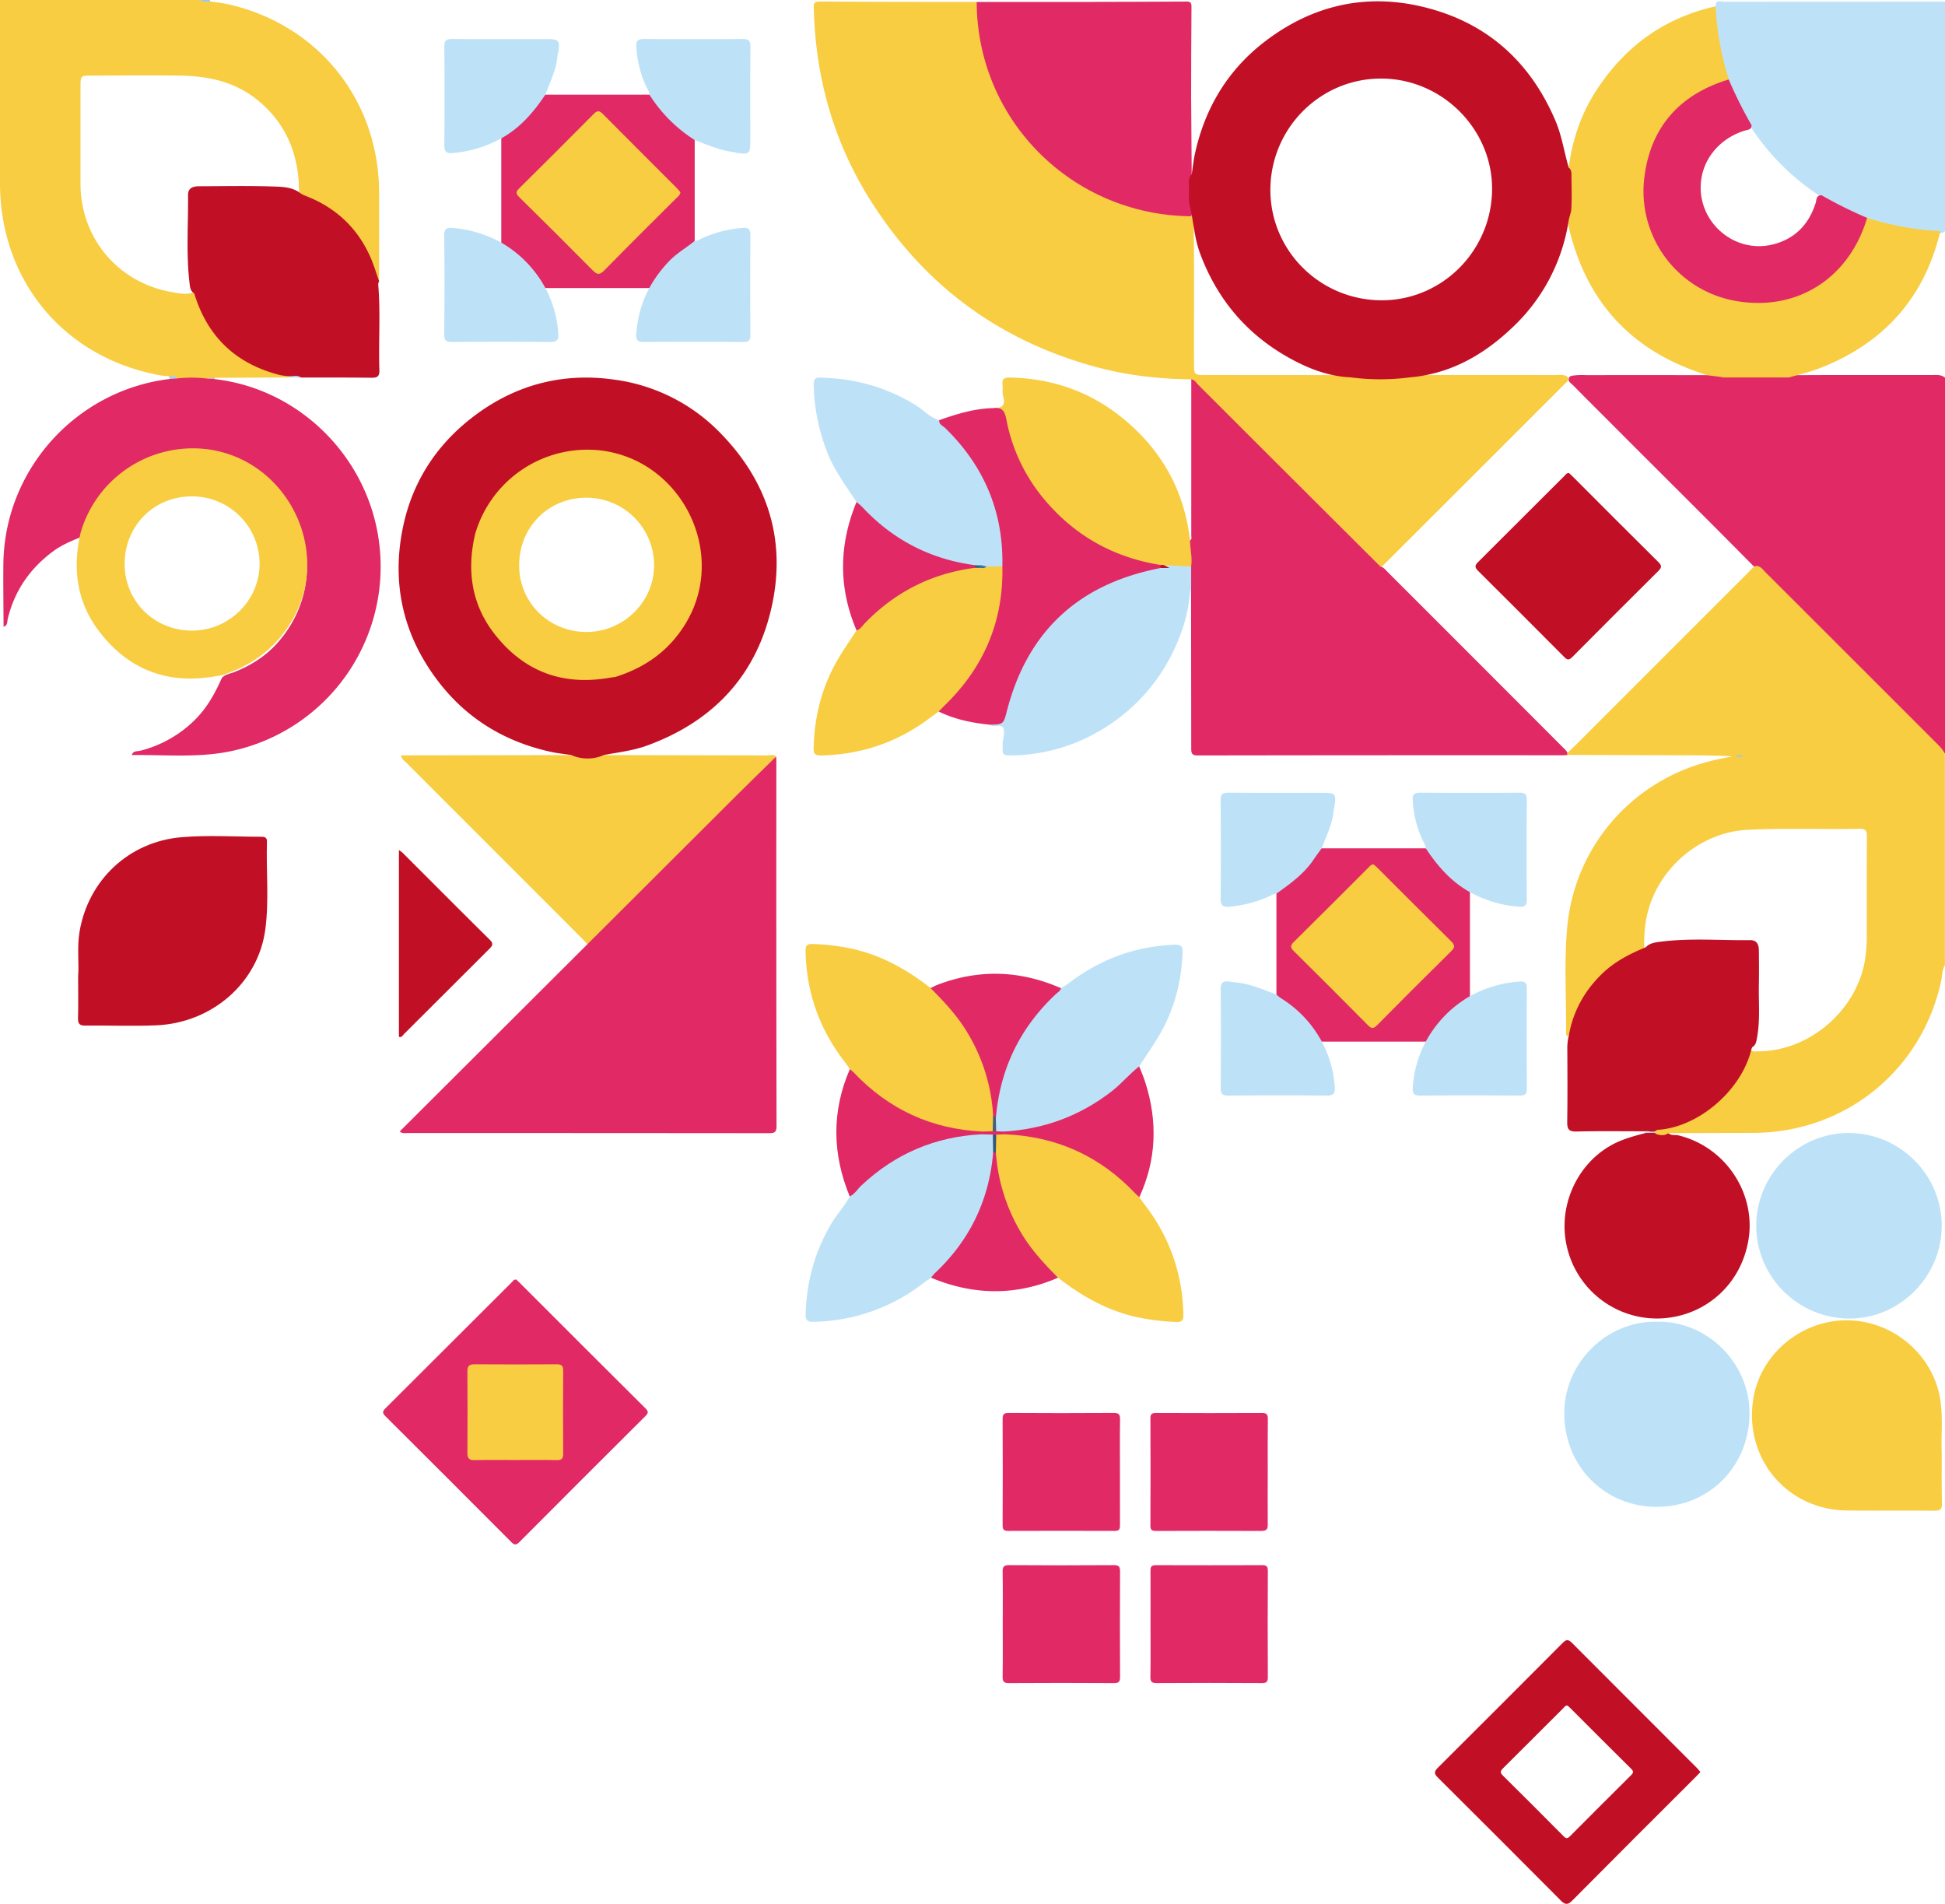 <svg xmlns="http://www.w3.org/2000/svg" viewBox="0 0 1194.85 1169.42"><defs><style>.cls-1{fill:#e02965;}.cls-2{fill:#f8cd42;}.cls-3{fill:#bde2f7;}.cls-4{fill:#9ac8ef;}.cls-5{fill:#c11025;}.cls-6{fill:#a7cff1;}.cls-7{fill:#bed6ec;}.cls-8{fill:#bcc0c5;}.cls-9{fill:#3a75a9;}.cls-10{fill:#425b73;}.cls-11{fill:#42607e;}.cls-12{fill:#365676;}</style></defs><g id="Calque_2" data-name="Calque 2"><g id="Calque_1-2" data-name="Calque 1"><path class="cls-1" d="M1078.53,348.2c2,.62,3.11,2.43,4.5,3.81q53.84,53.76,107.65,107.57c1.26,1.25,2.17,3,4.17,3.36V232c-2.56-2.16-5.66-1.62-8.6-1.62-29.08,0-58.15-.1-87.23.1-13.37-.18-26.75-.16-40.12,0-28.25-.1-56.5-.07-84.76-.06a42.4,42.4,0,0,0-8.43.37,4.66,4.66,0,0,0-1.52.65c-1.68,2.76.9,3.9,2.23,5.26,8.75,8.91,17.63,17.68,26.44,26.53,27.74,27.81,55.65,55.45,83.27,83.39C1076.82,347.26,1077.43,348.09,1078.53,348.2Z"/><path class="cls-2" d="M232.88,172.73c0-18.16,0-36.33,0-54.49-.13-56.64-37.21-103-92.47-115.56-3.72-.84-7.55-1.2-11.32-1.79-1.92-1-4.2.37-6.09-.89H0Q0,56.22,0,112.43c0,60.27,39.66,107.65,98.9,118.19,1.63.29,3.3.35,5,.52,1.67,1,3.66,1.3,5.24,2.52a134,134,0,0,1,17.47,0c1.88-.29,3.85-.26,5.43-1.58l45.81-.26a.78.78,0,0,0-.06-1.27c-8.32-2.21-16.78-4.11-24.3-8.53-15-8.82-25.82-21.11-31.53-37.72-.62-1.83-.35-4.62-3.54-4.57-4.32,1.49-8.58.43-12.83-.31-33-5.69-56.12-33.13-56.14-66.58q0-30,0-59.91c0-6.26.24-6.5,6.41-6.51,18.14,0,36.28-.22,54.42,0,17.63.26,34.3,3.75,48.42,15.46,15.84,13.13,23.59,30.1,24.85,50.35a41,41,0,0,0,.34,6c.55,2.29,2.5,2.9,4.36,3.66,21.22,8.68,35.12,23.94,41.47,46.05C230.22,169.79,229.88,172.45,232.88,172.73Z"/><path class="cls-3" d="M1194.85,1q-67.75,0-135.52.06c-2.08,0-5.45-1.55-5.45,2.83-2.78,4.8-.52,9.76-.06,14.49a123.32,123.32,0,0,0,6.83,29.89c4,9.95,8.25,19.84,14.27,28.82a146.18,146.18,0,0,0,43.84,43.81c9,5.95,18.75,10.29,28.72,14.24a153.35,153.35,0,0,0,44.25,8.16,5,5,0,0,0,3.12-1.32Z"/><path class="cls-4" d="M123,0c1.83,1.67,4,.87,6.09.89C129.05.6,129,.3,129,0Z"/><path class="cls-2" d="M963.71,232.78a.75.75,0,0,0,0-.57c-2.39-2.58-5.56-1.85-8.46-1.85-29.65,0-59.3-.13-88.94.13a187.82,187.82,0,0,1-36.73,0c-30.09-.19-60.19-.1-90.28-.16-5.39,0-5.76-.46-5.79-6.19-.15-28.09.24-56.19-.22-84.29a26.14,26.14,0,0,0-.32-5.45c-.73-2.42-2.84-2.45-4.8-2.77-6.73-1.11-13.58-1.19-20.28-2.52-23.31-4.61-44-14.35-61.95-30.22-23.74-21-38.22-46.93-43.19-78.18a137.57,137.57,0,0,1-1.53-14.36c-.1-1.81.11-3.69-1.31-5.17-32.13,0-64.26,0-96.38-.25-4.11,0-3.64,2.16-3.57,4.7,1.07,42.51,12.34,82.08,35.13,118q49,77.31,137.52,101.61c19.35,5.3,39.14,7.56,59.18,7.77a30.23,30.23,0,0,0,4.68,5.78q52.69,52.65,105.38,105.31c1.71,1.71,3.1,4,5.94,4.21,1.67-.52,2.74-1.85,3.9-3q55.13-55.05,110.21-110.15A5.59,5.59,0,0,0,963.71,232.78Z"/><path class="cls-1" d="M848,348q-32.18-32.06-64.33-64.11Q759.83,260.09,736,236.27c-1.24-1.23-2.09-3.08-4.18-3.26q0,47.92,0,95.83c0,1.05.58,2.38-.83,3.09-1.8,1.94-1.25,4.27-.94,6.47a84.92,84.92,0,0,1,.37,10.21c.26,4.49-1.25,9.13,1.27,13.4q.07,48.69.11,97.38c0,3.07.14,4.65,4.07,4.64q112.38-.19,224.75-.11c.83,0,1.65-.14,2.48-.21a.89.89,0,0,1,0-.58c-.4-1.95-2-3-3.24-4.31Q906.15,405,852.33,351.22C851.05,349.94,849.94,348.4,848,348Z"/><path class="cls-1" d="M360.85,580l-115.31,115c1.93,1.49,3.46.94,4.86.94q110.93,0,221.85.1c3.45,0,4.8-.43,4.79-4.45q-.21-112.18-.11-224.36c0-.83-.09-1.66-.13-2.49-2.26.08-3.52,1.75-4.91,3.14Q418,521.69,364.08,575.59A13.88,13.88,0,0,0,360.85,580Z"/><path class="cls-1" d="M127,232.5a82.81,82.81,0,0,0-18.62,0,4.39,4.39,0,0,0-4.31.31c-57.48,7-101.4,55.83-102,113.65-.13,12.82.07,25.65.12,38.47,2.62-.64,2.15-3.06,2.56-4.79,4.19-17.34,13.72-31.05,28-41.59,5.66-4.18,12.15-6.71,18.61-9.31,3.58-5.82,5.27-12.52,9-18.31,23-35.21,69.35-43.08,102.13-17.09,30.33,24,36.09,70,7.46,101.62-7.12,7.87-16.07,13.4-26,17.35-2.59,1-5.54,1.39-7.63,3.53-4,9-8.57,17.51-15.55,24.77a72.79,72.79,0,0,1-34.48,20c-1.89.5-4.52-.11-5.31,2.68,20.76-.28,41.62,1.93,62.2-2.67a115.81,115.81,0,0,0,89.93-126c-5.86-53.19-48.38-96.18-101.11-102.23C130.4,232.16,128.68,232.61,127,232.5Z"/><path class="cls-2" d="M963.69,103q0,14.06,0,28.11a19.87,19.87,0,0,0,.13,8.88q16.23,68.4,83.18,89.87c3.82,1.23,7.86,1.16,11.74,2H1099c6.47-1.93,13.11-3.41,19.36-5.87,38.93-15.31,63.84-43,73.63-84a177.92,177.92,0,0,1-44.93-8.16c-2.55,1.59-2.72,4.47-3.65,6.9-13.28,34.71-52,52.68-86.81,40.26-26.32-9.38-44.6-34.8-45.53-61.24-1.1-31.39,18.66-57.89,44.1-67.27,2.43-.89,5.31-1.09,6.89-3.64a178.35,178.35,0,0,1-8.15-44.93c-31.25,6.92-55.24,24.3-72.73,50.82C971.49,69.35,965.94,85.58,963.69,103Z"/><path class="cls-2" d="M360.85,580q45.54-45.44,91.08-90.86c8.23-8.2,16.57-16.29,24.87-24.43-1.53-1.58-3.45-.69-5.14-.69q-50.34-.18-100.67-.22H350.92l-98.33.17H246.3c.38,2.41,2.23,3.41,3.52,4.71Q303.43,522.34,357.1,576C358.39,577.27,359.6,578.64,360.85,580Z"/><path class="cls-2" d="M1192.84,892.39c-.56-9.59.91-21.25-.92-32.85-4.39-27.71-29.59-48.83-58.08-48.55s-53.27,21.84-57,49.69c-4.89,36.13,21.49,66.82,57.87,67.15,18,.17,36-.07,53.94.12,3.67,0,4.38-1.22,4.31-4.56C1192.71,913.74,1192.84,904.08,1192.84,892.39Z"/><path class="cls-5" d="M119.33,180.24c8.13,26.84,25.91,43.5,53.07,50.23a40.33,40.33,0,0,0,5.41.6c2.27,1.05,4.82-.32,7.08.84,14.44,0,28.88-.07,43.32.13,3.66.05,5-.93,4.84-4.74-.56-17.55.77-35.13-.71-52.67a5.74,5.74,0,0,1,.54-1.9c-1.69-4.78-3.12-9.68-5.13-14.32-8-18.43-21.59-31.07-40.34-38.22a26.51,26.51,0,0,1-2.61-1.31c-4.87-3.94-10.9-4.12-16.59-4.31-15.3-.52-30.62-.2-45.93-.16-3.71,0-6.81,1-6.76,5.42.18,18-1.22,35.93.89,53.85C116.7,176.12,116.83,178.73,119.33,180.24Z"/><path class="cls-5" d="M48,599.68c0,9.81.16,17.81-.07,25.8-.1,3.58,1.2,4.52,4.61,4.49,14.49-.16,29,.44,43.46-.17,33.89-1.44,62.57-25.72,67-59,2.38-17.88.43-35.89,1-53.83.08-2.52-1.29-3-3.45-3-16.32,0-32.73-1.07-48.94.27-32.52,2.68-57.45,26.51-62.73,58C47.22,581.93,48.66,591.73,48,599.68Z"/><path class="cls-1" d="M732.08,127V107l-.33-46c-1.16-1.19-2.67-1.18-4.17-1.3C698.27,57.32,676.32,36,673.25,7c-.23-2.18-.31-4.36-2.34-5.78H600c.24,72.66,58.63,131,131.78,131.62C732.93,130.93,732.42,129,732.08,127Z"/><path class="cls-3" d="M1078.87,752.92c0,31.36,25.77,57,57.26,57,31,0,56.71-25.83,56.71-57,0-31.36-25.77-57-57.26-57C1104.53,695.94,1078.87,721.74,1078.87,752.92Z"/><path class="cls-3" d="M1017.49,811.86c-30.54-.52-57.13,25.52-56.53,57.3.61,32.48,25.59,56.51,57,56.43,31.72-.08,56.58-24.57,56.79-57.19C1075,837.28,1048.7,811,1017.49,811.86Z"/><path class="cls-5" d="M1025,696.06l-7.9-.26a9.52,9.52,0,0,0-6.19.12c-6.67,1.78-13.31,3.49-19.56,6.7-21.1,10.85-33.13,35.14-29.62,58.68a56.75,56.75,0,0,0,59.87,48.46c25.78-1.77,47.69-20.22,52.45-47.84,4.91-28.52-13.69-57.34-42.86-64.5C1029.09,696.91,1026.74,697.72,1025,696.06Z"/><path class="cls-1" d="M317.12,785.94c-1.47-.12-2,.91-2.62,1.57q-38.88,38.81-77.79,77.62c-1.88,1.88-1.79,2.91,0,4.72q38.77,38.58,77.37,77.34c2.07,2.08,3.17,1.84,5.11-.1q38.59-38.76,77.37-77.34c1.86-1.84,1.78-2.84,0-4.64q-38.78-38.58-77.43-77.29C318.44,787.13,317.69,786.47,317.12,785.94Z"/><path class="cls-3" d="M731.75,362V348c-5.09-2.44-10.54-1.83-15.91-1.86-2.44,1.68-.64,1.93.8,2.3-1.3.22-2.42-.6-3.68-.66a111.4,111.4,0,0,0-61.88,29.6A112.57,112.57,0,0,0,616.71,439c-.61,3-1.9,4.83-5.23,4.74-1.3,0-2.69.09-3.51,1.42,2.53,2.23,7.14-1.1,8.46,2.2,1,2.61-.27,6.13-.48,9.26-.08,1.15.09,2.34,0,3.48-.38,3.18,1.17,3.93,4.08,3.91a109.2,109.2,0,0,0,54.22-14.36,112.56,112.56,0,0,0,47-50.58c5.19-11,8.79-22.52,9.7-34.76A9.59,9.59,0,0,1,731.75,362Z"/><path class="cls-2" d="M714.9,347.08l16.85.91c.79-5.4-.59-10.7-.7-16.06-3.44-30.61-17.51-55.53-41.16-74.89-20.08-16.45-43.42-24.59-69.44-25.14-3.89-.09-5,1.12-4.55,4.76.28,2.13-.32,4.46.3,6.45,1.74,5.61-.43,7.76-5.88,7.58,5.37,1.63,6.23,6,7.52,10.8,12.68,46.69,42.83,75.24,90,85.84a16.83,16.83,0,0,0,4.94.57A3.38,3.38,0,0,0,714.9,347.08Z"/><path class="cls-3" d="M577,258.09c-5.76-1.66-9.66-6.27-14.58-9.28a111.56,111.56,0,0,0-46.1-16c-4-.45-7.9-.65-11.87-.9-3.4-.21-4.65.85-4.6,4.44a120.49,120.49,0,0,0,7.87,40.24c4.29,11.69,11.69,21.5,18.44,31.72,5.44,7.9,12.57,14.06,20.27,19.6a109,109,0,0,0,52.33,20.34l2.3.07c1.87,0,3.58.83,5.43.94,3,0,6.09.55,9-.66,3.07-3.81,1.84-8.3,1.48-12.41-2-22.88-9.73-43.61-24-61.74A130,130,0,0,0,577,258.09Z"/><path class="cls-2" d="M615.77,347.92,606,348c-1.4,1.14-2.81-.19-4.22,0h-3c-15,.84-28.62,6-41.6,13.06-11.22,6.11-20.83,14.33-29.46,23.72a7.53,7.53,0,0,0-1.57,2.52c-3.45,5.27-7.05,10.44-10.32,15.82-10.53,17.31-15.55,36.18-16,56.4-.1,4,1.35,4.58,4.84,4.5,23.82-.55,45.41-7.62,64.69-21.65,2.43-1.76,4.84-3.53,7.26-5.29,5.47-2.24,8.88-7,12.52-11.15,18-20.55,27.26-44.63,28.05-71.93C617.28,351.88,617.73,349.57,615.77,347.92Z"/><path class="cls-1" d="M615.77,347.92c.76,33.2-11,61.29-34.58,84.53-1.54,1.51-3,3.06-4.54,4.59,9.89,4.83,20.46,7,31.31,8.09,8.68-.21,8.47-.26,10.7-8.82q18.48-71,90.26-86.55l3.9-.84a1.16,1.16,0,0,0,0-1.9c-27.26-4.4-50.29-16.61-68.71-37.29a107.28,107.28,0,0,1-25.87-52.05c-1-5.3-2.67-7.65-8-7-11.6.22-22.5,3.6-33.3,7.4-.18,2.71,2.31,3.45,3.75,4.86C604.56,286.29,616.52,314.48,615.77,347.92Z"/><path class="cls-2" d="M571.68,606.89c-14.85-11.63-31-20.59-49.68-24.43a134.83,134.83,0,0,0-22.77-2.61c-3.62-.12-4.41,1.07-4.34,4.49.48,25.7,8.78,48.54,24.64,68.7.91,1.16,1.68,2.44,2.52,3.67,1.26,4.27,4.85,6.72,7.88,9.43,21.21,19,45.92,29.49,74.59,30.13,2-.08,4,.2,5.72-1.21,1.77-2.92.81-6.15,1.06-9.24-1.4-30.69-14.13-56.06-36.19-77.05A5.84,5.84,0,0,0,571.68,606.89Z"/><path class="cls-2" d="M650,784.81c14.85,11.61,31,20.63,49.65,24.49A143.66,143.66,0,0,0,722.42,812c4,.18,4.62-1.25,4.54-4.81-.57-25.51-8.82-48.2-24.52-68.25-.92-1.17-1.7-2.44-2.55-3.66-1.07-4.38-4.8-6.69-7.78-9.38-21.23-19.15-46-29.68-74.79-30.33-2,.08-4-.2-5.73,1.23-1.83,3.23-.76,6.76-1.05,10.15,1.81,30.15,14.26,55.27,36.05,76A7.81,7.81,0,0,0,650,784.81Z"/><path class="cls-3" d="M522,734.89c-3,5.89-7.68,10.67-11.08,16.36-10.29,17.19-15.37,35.74-16,55.67-.13,3.93,1,5.15,5,5a113.06,113.06,0,0,0,66.84-23.4c1.71-1.29,3.51-2.49,5.26-3.73,5.24-2.59,8.87-7.08,12.42-11.37,14-16.88,23.39-35.94,26.11-58a80.22,80.22,0,0,0,.4-8.48c-.25-3.38.59-6.82-.62-10.14-2-1.61-4.37-.73-6.57-1-31.47.45-57.53,13.08-79.38,35.23A8.68,8.68,0,0,0,522,734.89Z"/><path class="cls-3" d="M699.83,655c3.7-5.67,7.52-11.27,11.07-17A104.42,104.42,0,0,0,726,592c1.17-12.62,1.37-12.4-11.2-11.24-22.16,2.05-41.7,10.35-59.2,23.86a40.72,40.72,0,0,1-3.8,2.34c-8.84,6-15.6,14-21.46,22.67C620,645.09,613.23,662,611.2,680.56c-.26,2.33-.19,4.64-.27,7,.2,2.45-.49,5,.59,7.35,1.07,1.16,2.5,1,3.86,1,26.29-.22,49.2-9.6,69.58-25.76C690.54,665.72,696.18,661.31,699.83,655Z"/><path class="cls-1" d="M903,611.89q0-32,0-63.94c-.36-1.85-1.88-2.67-3.25-3.55a63.31,63.31,0,0,1-19.46-19.57c-1-1.65-2.09-3.44-4.35-3.75h-64c-2.44.37-3.47,2.38-4.6,4.15a62.61,62.61,0,0,1-19.09,19.08c-1.76,1.14-3.78,2.16-4.12,4.62v62c.22,2.08,1.8,3.13,3.33,4.08a66,66,0,0,1,21.36,21.84c.77,1.24,1.49,2.64,3.17,2.95h63.89c1.69-.31,2.42-1.72,3.18-3a66.32,66.32,0,0,1,21.48-21.93A4.53,4.53,0,0,0,903,611.89Z"/><path class="cls-1" d="M398.94,58.14H335c-2.07.25-3.12,1.83-4.07,3.35a64.18,64.18,0,0,1-20.15,20.25c-1.25.8-2.55,1.62-2.84,3.27v64c.3,1.66,1.6,2.49,2.86,3.28a65.8,65.8,0,0,1,21.06,21.64c.78,1.25,1.5,2.65,3.19,3H398.9c2.21-.56,3-2.58,4-4.2a64.12,64.12,0,0,1,19.72-20c1.78-1.13,3.81-2.17,4.15-4.64q0-31,0-62c-.33-2.47-2.35-3.49-4.12-4.62a62.61,62.61,0,0,1-19.08-19.09C402.41,60.52,401.38,58.51,398.94,58.14Z"/><path class="cls-1" d="M616,997.36c0,10.83.1,21.66-.06,32.49-.05,3,.67,4,3.85,4q32.23-.21,64.48,0c3.25,0,3.81-1.09,3.8-4q-.17-32.23,0-64.48c0-2.92-.56-4-3.8-4q-32.24.23-64.48,0c-3.16,0-3.89,1.07-3.85,4C616.13,976,616,986.7,616,997.36Z"/><path class="cls-1" d="M778.8,903.58c0-10.67-.09-21.33.06-32,0-2.84-.81-3.68-3.66-3.66q-32.49.15-65,0c-2.51,0-3.5.55-3.48,3.28q.15,33,0,66c0,2.9,1.27,3.18,3.6,3.17,21.5-.06,43-.11,64.48,0,3.52,0,4.09-1.3,4-4.35C778.71,925.24,778.8,914.41,778.8,903.58Z"/><path class="cls-1" d="M706.79,997.94c0,10.67.11,21.33-.07,32-.05,3.08.82,3.92,3.91,3.9q32.25-.21,64.49,0c2.72,0,3.75-.61,3.74-3.57q-.18-32.75,0-65.48c0-2.66-.9-3.41-3.45-3.4q-32.74.1-65.48,0c-2.91,0-3.17,1.3-3.16,3.61C706.83,976,706.79,986.94,706.79,997.94Z"/><path class="cls-1" d="M688,903.8c0-10.67-.11-21.33.07-32,0-3.08-.83-3.92-3.92-3.9q-32.24.21-64.48,0c-2.72,0-3.76.61-3.74,3.57q.18,32.75,0,65.48c0,2.66.9,3.41,3.45,3.4q32.75-.11,65.48,0c2.91,0,3.17-1.31,3.16-3.61C688,925.79,688,914.79,688,903.8Z"/><path class="cls-3" d="M398.94,58.14A89.74,89.74,0,0,0,426.75,86c7.89,3,15.64,6.42,24.13,7.46.49.06.95.3,1.44.38,7.84,1.26,8.6.63,8.6-7.16,0-19.31-.09-38.62.08-57.93,0-3.73-1.05-4.84-4.8-4.81q-30.21.25-60.42,0c-4.16-.05-5.19,1.42-4.87,5.19a68.32,68.32,0,0,0,5.62,23.06C397.42,54.12,398.82,55.88,398.94,58.14Z"/><path class="cls-3" d="M784.09,548.93c8.5-6.06,17-12.13,22.93-21,1.56-2.33,3.25-4.57,4.88-6.85,3.05-7.86,6.83-15.49,7.5-24.1,0-.48.29-1,.37-1.44,1.23-7.86.63-8.58-7.19-8.58-19.31,0-38.63.09-57.93-.08-3.75,0-4.83,1.07-4.8,4.8.17,20.14.2,40.29,0,60.43,0,4.19,1.48,5.16,5.21,4.84a75,75,0,0,0,24.42-6.3C781,550,782.33,548.92,784.09,548.93Z"/><path class="cls-3" d="M307.91,85C319.46,78.61,327.8,69,335,58.14c3-7.86,6.83-15.49,7.49-24.1,0-.48.29-.95.37-1.44,1.23-7.86.63-8.58-7.2-8.58-19.31,0-38.63.1-57.94-.08-3.76,0-4.8,1.12-4.77,4.82.16,20.15.2,40.3,0,60.44,0,4.23,1.56,5.12,5.24,4.81A74.46,74.46,0,0,0,307.91,85Z"/><path class="cls-3" d="M875.88,521.08c7.17,10.82,15.51,20.46,27.06,26.87a73.42,73.42,0,0,0,30.28,9c3.28.22,4.74-.6,4.71-4.31-.16-20.48-.13-41,0-61.44,0-3.24-1-4.32-4.25-4.3q-30.72.18-61.44,0c-3.64,0-4.6,1.31-4.38,4.66a67,67,0,0,0,5.63,23.56C874.35,517.06,875.76,518.81,875.88,521.08Z"/><path class="cls-3" d="M426.76,148c-5.23,4.27-11.18,7.61-15.87,12.58a79.06,79.06,0,0,0-12,16.29,68.36,68.36,0,0,0-8,28.51c-.18,3.33.71,4.7,4.37,4.67q30.71-.22,61.43,0c3.26,0,4.3-1,4.28-4.28q-.18-30.71,0-61.43c0-3.66-1.35-4.65-4.67-4.34a75.21,75.21,0,0,0-24.93,6.29C429.89,147,428.52,148,426.76,148Z"/><path class="cls-3" d="M812,639.78a70.6,70.6,0,0,0-25.19-26.7,23.89,23.89,0,0,1-2.67-2.17c-8.19-3.11-16.24-6.7-25.12-7.49-1.32-.12-2.63-.31-3.94-.5-3.72-.53-5.24.63-5.2,4.82.22,20.14.19,40.28,0,60.43,0,3.73,1.06,4.82,4.8,4.79,20.14-.16,40.29-.2,60.43,0,4.17,0,5.13-1.44,4.87-5.19A69.32,69.32,0,0,0,812,639.78Z"/><path class="cls-3" d="M903,611.89a71.26,71.26,0,0,0-27.11,27.89,68.36,68.36,0,0,0-8,28.51c-.18,3.34.72,4.69,4.37,4.67q30.72-.24,61.44,0c3.29,0,4.28-1,4.26-4.29-.11-20.48-.14-41,0-61.44,0-3.7-1.42-4.59-4.7-4.31A73.9,73.9,0,0,0,903,611.89Z"/><path class="cls-3" d="M335,176.84A71.37,71.37,0,0,0,307.9,149a74.65,74.65,0,0,0-29.78-9c-3.7-.37-5.27.59-5.23,4.81.23,20.14.19,40.29,0,60.43,0,3.72,1,4.85,4.79,4.82,20.14-.17,40.29-.2,60.44,0,4.16,0,5.13-1.43,4.87-5.2A69.37,69.37,0,0,0,335,176.84Z"/><path class="cls-5" d="M245.06,522.17V636.85c1.8.62,2.37-1,3.2-1.78q26.17-26.07,52.3-52.19c2-2,2.73-3.26.34-5.62-18-17.79-35.82-35.72-53.72-53.59A19,19,0,0,0,245.06,522.17Z"/><path class="cls-1" d="M670.91,1.17c.63,3.72,1.33,7.43,1.89,11.16,4.05,27.44,30.61,49.78,58.94,48.66,0-19,.07-38,.21-56.95,0-2.4-.69-3.1-3.08-3.08C709.55,1.1,690.23,1.11,670.91,1.17Z"/><path class="cls-1" d="M699.83,655c-6,4.65-10.82,10.61-16.84,15.29-19.76,15.35-42.12,23.47-67,24.8-.46,1.84,1.4,1,1.93,1.68q47.31,2.07,79.76,36.56c.67.72,1.49,1.3,2.23,2,10.6-23,11.31-46.6,3.64-70.56C702.48,661.39,701.07,658.21,699.83,655Z"/><path class="cls-1" d="M611.77,686.84q3.75-45.17,36.81-76.18c1.18-1.11,2.75-1.92,3.24-3.66-25.11-11-50.49-11.9-76.15-2-1.38.53-2.66,1.28-4,1.93,8.45,8.47,16.6,17.15,22.77,27.58a110.19,110.19,0,0,1,15.63,50.4C610.78,685.42,609.89,687.31,611.77,686.84Z"/><path class="cls-1" d="M522,734.89c3.14-1.42,4.77-4.48,7.15-6.71q31.15-29.28,73.81-31.45c.72-.32,1.25-.75.93-1.66q-47.16-2.09-79.56-36.44c-.68-.71-1.51-1.28-2.26-1.92C510.8,682.76,511.27,708.82,522,734.89Z"/><path class="cls-1" d="M526.22,387.26c2.38-.76,3.56-2.9,5.15-4.54,18.57-19.14,41-30.51,67.5-33.92a1,1,0,0,0,0-1.65q-40.85-5.46-69-35.54c-1.12-1.2-2.45-2.2-3.68-3.29C515.31,334.64,515,361,526.22,387.26Z"/><path class="cls-1" d="M610.12,707.92q-3.71,44.05-36,74.3a24.64,24.64,0,0,0-2.15,2.61c26,10.81,52,11.26,78,0-8.4-8.49-16.53-17.14-22.66-27.55A111.37,111.37,0,0,1,611.79,708,1,1,0,0,0,610.12,707.92Z"/><path class="cls-6" d="M104.06,232.79l4.31-.31c-.69-3.14-3-.83-4.5-1.34C103.94,231.69,104,232.24,104.06,232.79Z"/><path class="cls-7" d="M1010.86,695.92l6.19-.12a1.08,1.08,0,0,1,0-.79c-2.4.13-4.94-1-7.13.87Z"/><path class="cls-7" d="M184.89,231.91c-2.18-1.78-4.7-.7-7.08-.84l.07.38-.06.38Z"/><path class="cls-8" d="M127,232.5l5,.33a2.29,2.29,0,0,1,0-.74A10.78,10.78,0,0,0,127,232.5Z"/><path class="cls-2" d="M1190.59,457.45q-53-53-106.06-106c-1.61-1.61-2.94-3.73-5.6-3.87-2.29.84-3.67,2.8-5.3,4.43q-49.73,49.67-99.41,99.39c-3.76,3.76-7.5,7.53-11.38,11.16a.75.75,0,0,0,.33,1.14q32.21.1,64.41.22c12.15,0,24.3,0,36.56.64-4.71,1-9.46,1.9-14.13,3.1-48,12.35-82.8,52.82-87.25,102-2,21.74-.41,43.59-.73,65.38,0,.55.52,1.1.8,1.64,1.8-1.3,1.93-3.39,2.47-5.27,6.29-21.65,20-36.66,40.7-45.38,1.86-.79,4-1.23,4.79-3.41l-.74.16a98.14,98.14,0,0,1,.67-14.43c3.87-31.54,31.42-57.13,63-58.65,23-1.1,45.94-.14,68.91-.62,3.81-.08,4.26,1.55,4.24,4.73-.11,20.32-.05,40.64-.06,60.95a95.92,95.92,0,0,1-.88,13.42c-4.48,31.85-34.22,57.79-66.27,57.59-1.57,0-3.45.58-4.2-1.65,0-.16.07-.32.1-.48-1.81.28-1.91,2.17-2.41,3.58-8.94,25.25-26.73,40.41-52.7,46.25-1.41.32-3,.17-3.91,1.73a1.46,1.46,0,0,0,.83,1.34c2.59.89,5.14,1.27,7.53-.52q26.23-.07,52.45-.17c56.2-.26,103.11-38.21,115.08-93,.72-3.32.51-6.88,2.37-9.93v-130A23.13,23.13,0,0,0,1190.59,457.45Z"/><path class="cls-4" d="M1066.47,464.38c1.46,1,2.82.54,4.44.24A4.33,4.33,0,0,0,1066.47,464.38Z"/><path class="cls-1" d="M1062,48.82c-29.53,8.9-47.55,28.51-51.7,59a68.45,68.45,0,0,0,55.85,77c37.83,6.73,69.91-14,80.85-51a259,259,0,0,1-28-13.9c-3.45,0-3,3-3.66,4.93-3.81,11.84-11.14,20.32-23,24.36-25.41,8.63-49.53-12.22-47.46-36.87,1.41-16.67,13.63-28.15,27.12-32.15,1.74-.52,4.13-.47,4-3.33A260,260,0,0,1,1062,48.82Z"/><path class="cls-5" d="M965.39,107.87c0-1.78,0-3.65-1.7-4.91-2.83-9.65-4.22-19.66-8.23-29C939.72,37.22,912.71,13.43,874,4.17c-35.31-8.43-67.88-.84-96.71,21.14-22.79,17.38-36.86,40.6-43.09,68.54-1,4.31-1.4,8.74-2.08,13.11-2.62,2.74-1.52,6.18-1.67,9.34a47.39,47.39,0,0,0,.27,9.3c2.51,10,2.86,20.34,6.52,30.13,10.65,28.49,29.09,50.14,55.78,64.7,11.49,6.27,23.56,10.81,36.83,11.37a140.51,140.51,0,0,0,36.19,0c24.69-2.11,44.92-13.51,62.57-30.18a113.51,113.51,0,0,0,35-65.84c.35-2.13,1.1-4.18,1.59-6.31C965.77,122.27,965.4,115.07,965.39,107.87ZM848.2,184.45c-37.71-.37-68-30.87-67.78-68.19.25-37.62,30.71-68.05,68.07-68,37.52,0,68.65,31.38,68.12,68.55C916.08,154.5,885.42,184.82,848.2,184.45Z"/><path class="cls-5" d="M1042.6,1086.11q-38.5-38.52-77-77.07c-2.22-2.24-3.53-2-5.62.11q-38.25,38.42-76.68,76.66c-2.29,2.28-2.42,3.64-.05,6q37.92,37.7,75.62,75.61c2.56,2.57,4.25,2.76,6.92.08q38-38.27,76.26-76.36c.82-.82,1.59-1.68,2.53-2.67C1043.85,1087.57,1043.28,1086.79,1042.6,1086.11Zm-40.63,4.31q-18.76,18.63-37.41,37.38c-1.37,1.38-2.26,1.87-3.93.18q-18.6-18.8-37.41-37.38c-1.73-1.72-1.58-2.76.07-4.4,12.41-12.29,24.73-24.66,37.1-37,.66-.65,1.14-1.68,2.56-1.57.49.44,1.13,1,1.71,1.54,12.47,12.45,24.9,25,37.44,37.34C1003.75,1088.16,1003.39,1089,1002,1090.42Z"/><path class="cls-2" d="M316.59,896.8c8.49,0,17-.13,25.47.06,3.12.07,3.95-1,3.93-4q-.18-25.47,0-50.94c0-3.16-1.08-3.93-4.05-3.91q-25.21.16-50.44,0c-3.22,0-4.4,1-4.38,4.27q.18,25.23,0,50.45c0,3.44,1.41,4.19,4.49,4.13C299.93,896.7,308.26,896.8,316.59,896.8Z"/><path class="cls-5" d="M712.87,347c0,.63,0,1.27,0,1.9h5.59l-3.51-1.84Z"/><path class="cls-9" d="M601.8,348.83c1.49.09,3.05.49,4.23-.88-1.64-.29-3.22-1.11-5-.69C600.76,348.05,601.21,348.47,601.8,348.83Z"/><path class="cls-10" d="M601.8,348.83c-.24-.52-.49-1-.74-1.57l-2.18-.11c0,.55,0,1.1,0,1.65Z"/><path class="cls-1" d="M603.87,695.07l-.93,1.66,7,.19a1.49,1.49,0,0,0,2.08,0l5.89-.21L616,695.06l-4-.2a1.63,1.63,0,0,0-2.14,0Z"/><path class="cls-11" d="M609.83,694.82l2.14,0c-.07-2.67-.13-5.34-.2-8l-1.69-2Q610,689.85,609.83,694.82Z"/><path class="cls-12" d="M612,697l-2.08,0q.09,5.51.19,11l1.67,0C611.86,704.29,611.94,700.62,612,697Z"/><path class="cls-2" d="M843.86,531c-1.65-.05-2.32,1-3.11,1.81-15.32,15.29-30.59,30.63-46,45.83-2.26,2.23-2,3.54.11,5.62q22.89,22.66,45.56,45.55c2.22,2.24,3.44,2.05,5.56-.09q22.65-22.89,45.58-45.52c2.37-2.34,2.26-3.65,0-5.92-15.17-15-30.19-30.07-45.28-45.12C845.45,532.33,844.55,531.6,843.86,531Z"/><path class="cls-2" d="M418,118.09c-.65-.76-1.35-1.68-2.15-2.49C400.7,100.41,385.46,85.27,370.34,70c-2.14-2.16-3.44-2.23-5.62,0Q341.88,93,318.78,115.88c-2.06,2-1.86,3.19.16,5.18q22.62,22.24,44.95,44.78c2.76,2.81,4.28,3.38,7.37.22,14.54-14.89,29.38-29.5,44.09-44.23C416.37,120.8,417.73,120,418,118.09Z"/><path class="cls-5" d="M963.85,290.56c-1.43-.06-2,.91-2.63,1.58q-26.69,26.64-53.38,53.28c-2.14,2.12-1.67,3.38.21,5.26q26.57,26.42,53,53c1.87,1.88,2.92,1.8,4.74,0q26.4-26.58,53-53c1.92-1.91,2.25-3.17.15-5.26q-26.76-26.56-53.37-53.29C964.94,291.52,964.31,291,963.85,290.56Z"/><path class="cls-5" d="M443.3,266.78a111,111,0,0,0-65.75-33.57c-32.26-4.62-61.65,3.27-87.48,23.24-22.55,17.43-37.11,40.33-42.7,68.23-6.89,34.38.51,66,21.87,93.89,17.43,22.77,40.61,36.89,68.57,43.12,4.31,1,8.74,1.4,13.11,2.08a24.7,24.7,0,0,0,20.07,0c8.89-1.7,17.92-2.68,26.53-5.82,41.36-15.09,67.93-44,76.9-86.93C482.71,331.36,471.67,296.18,443.3,266.78Zm-83,148.65a68.3,68.3,0,0,1-68.12-68c-.11-37.42,31.17-68.6,68.44-68.23,37.6.37,68,31,67.77,68.3C428.24,385.12,397.73,415.54,360.34,415.43Z"/><path class="cls-2" d="M369.57,276.75A71.81,71.81,0,0,0,291.89,328c-5.18,22.19-2.35,43.05,11.82,61.29,18,23.17,41.87,32.09,70.86,27,1.15-.2,2.3-.31,3.45-.47,18.63-5.86,33.48-16.45,43.59-33.54C446.92,339.46,418.88,283.05,369.57,276.75Zm-9,111.42c-23.13.15-41.47-17.74-41.64-40.62-.18-23.42,17.71-41.69,40.94-41.82a41.47,41.47,0,0,1,41.94,41.12C402,369.38,383.36,388,360.6,388.17Z"/><path class="cls-2" d="M127.22,275.92a71.8,71.8,0,0,0-77.68,51.2c-5.18,22.19-2.36,43.05,11.82,61.29,18,23.17,41.87,32.09,70.86,27,1.14-.2,2.3-.32,3.45-.47,18.62-5.86,33.48-16.45,43.59-33.54C204.57,338.62,176.52,282.21,127.22,275.92Zm-9,111.42c-23.14.15-41.47-17.74-41.65-40.62-.17-23.42,17.71-41.69,41-41.82A41.45,41.45,0,0,1,159.48,346C159.62,368.54,141,387.2,118.25,387.34Z"/><path class="cls-5" d="M1011.05,581.82c-10,4.14-19.55,9-27.37,16.78-10.44,10.34-17.27,22.59-19.85,37.12a32.9,32.9,0,0,0-1,8.85c.07,14.82.17,29.64-.06,44.46-.07,4.34.79,6.12,5.67,6,14.15-.35,28.31-.13,42.46-.14,2.36-.46,5,1.23,7.13-.87,25.17-1.37,51.88-24.23,57.88-49.52a7.73,7.73,0,0,1,.59-1.32c2.51-1.5,2.52-4.13,3-6.56,1.83-10.41.8-20.92,1-31.38.13-7.15.08-14.31,0-21.47,0-3.61-1.25-6.35-5.37-6.3-18.44.23-36.93-1.4-55.32,1C1016.64,578.91,1013.41,579.31,1011.05,581.82Z"/></g></g></svg>